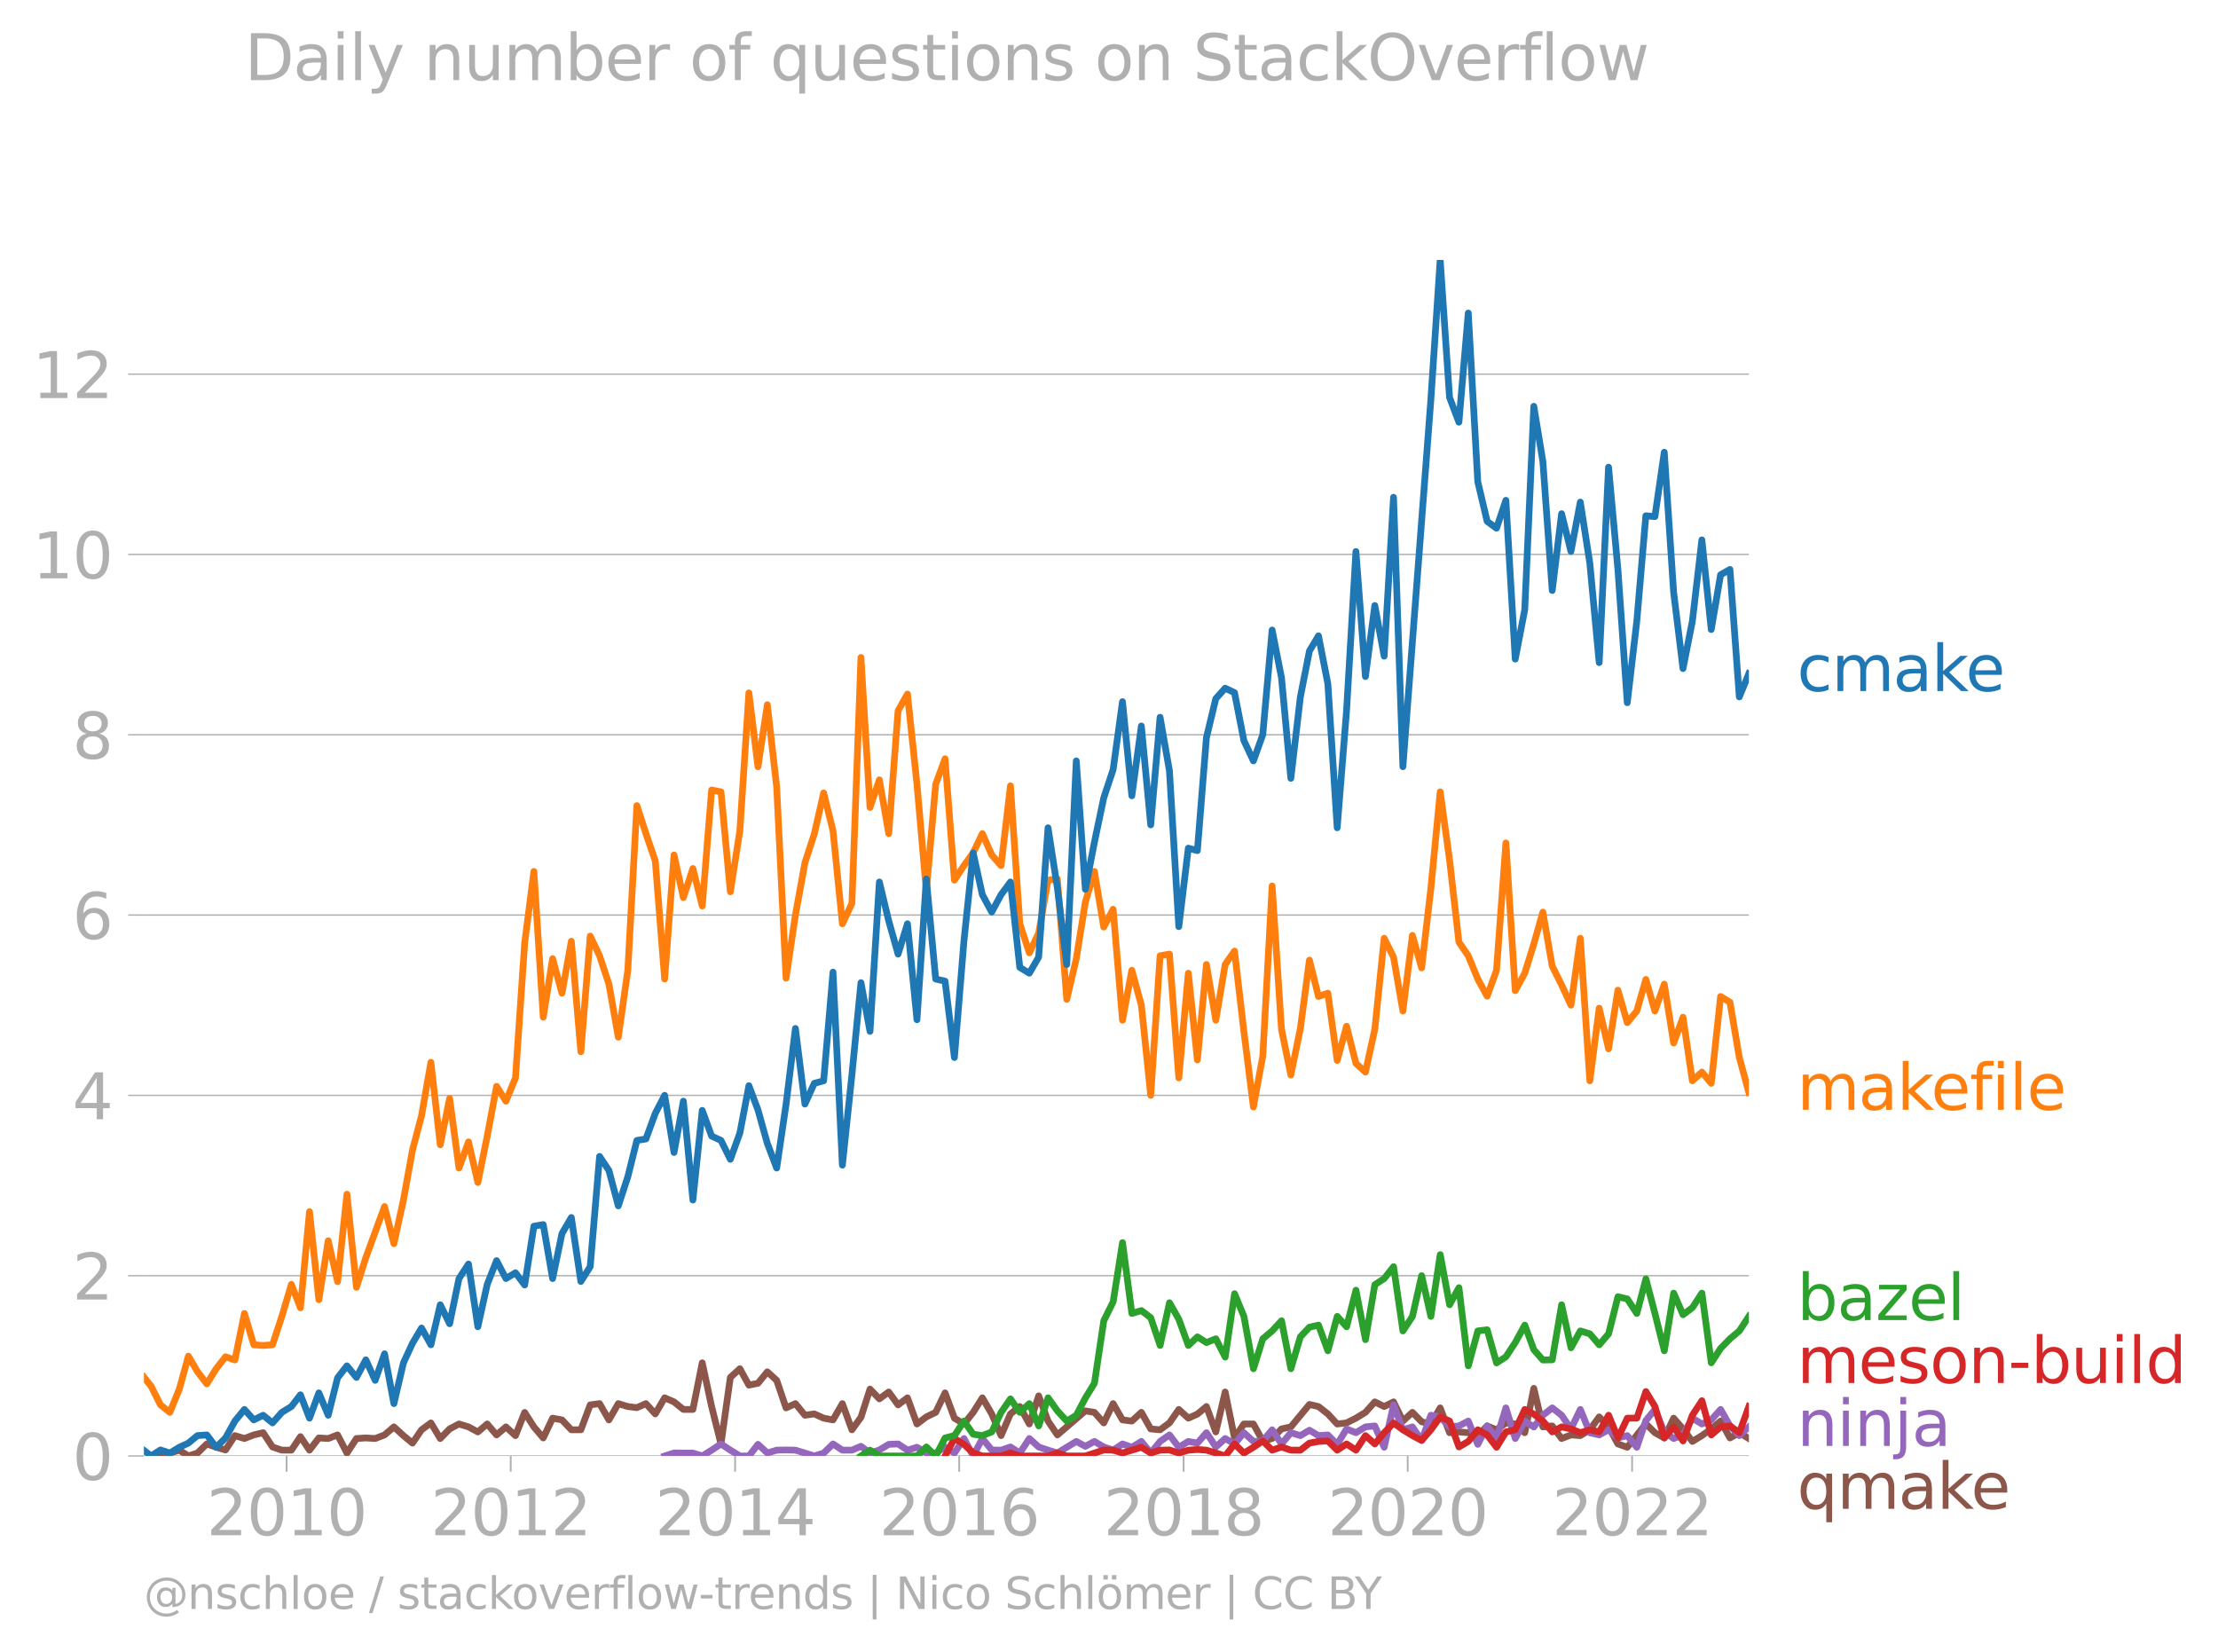<svg xmlns="http://www.w3.org/2000/svg" xmlns:xlink="http://www.w3.org/1999/xlink" width="658.013" height="489.969" viewBox="0 0 493.51 367.477"><defs><style>*{stroke-linejoin:round;stroke-linecap:butt}</style></defs><g id="figure_1"><path id="patch_1" d="M0 367.477h493.51V0H0v367.477z" style="fill:none"/><g id="axes_1"><path id="patch_2" d="M32.015 323.95h357.12V57.838H32.015V323.95z" style="fill:none"/><g id="matplotlib.axis_1"><g id="xtick_1"><g id="line2d_1"><defs><path id="m47ccaec27a" d="M0 0v3.5" style="stroke:#b0b0b0;stroke-width:.4"/></defs><use xlink:href="#m47ccaec27a" x="63.776" y="323.95" style="fill:#b0b0b0;stroke:#b0b0b0;stroke-width:.4"/></g><g id="text_1" style="fill:#b0b0b0" transform="matrix(.14 0 0 -.14 45.96 341.588)"><defs><path id="DejaVuSans-32" d="M1228 531h2203V0H469v531q359 372 979 998 621 627 780 809 303 340 423 576 121 236 121 464 0 372-261 606-261 235-680 235-297 0-627-103-329-103-704-313v638q381 153 712 231 332 78 607 78 725 0 1156-363 431-362 431-968 0-288-108-546-107-257-392-607-78-91-497-524-418-433-1181-1211z" transform="scale(.016)"/><path id="DejaVuSans-30" d="M2034 4250q-487 0-733-480-245-479-245-1442 0-959 245-1439 246-480 733-480 491 0 736 480 246 480 246 1439 0 963-246 1442-245 480-736 480zm0 500q785 0 1199-621 414-620 414-1801 0-1178-414-1799Q2819-91 2034-91q-784 0-1198 620-414 621-414 1799 0 1181 414 1801 414 621 1198 621z" transform="scale(.016)"/><path id="DejaVuSans-31" d="M794 531h1031v3560L703 3866v575l1116 225h631V531h1031V0H794v531z" transform="scale(.016)"/></defs><use xlink:href="#DejaVuSans-32"/><use xlink:href="#DejaVuSans-30" x="63.623"/><use xlink:href="#DejaVuSans-31" x="127.246"/><use xlink:href="#DejaVuSans-30" x="190.869"/></g></g><g id="xtick_2"><use xlink:href="#m47ccaec27a" id="line2d_2" x="113.637" y="323.95" style="fill:#b0b0b0;stroke:#b0b0b0;stroke-width:.4"/><g id="text_2" style="fill:#b0b0b0" transform="matrix(.14 0 0 -.14 95.822 341.588)"><use xlink:href="#DejaVuSans-32"/><use xlink:href="#DejaVuSans-30" x="63.623"/><use xlink:href="#DejaVuSans-31" x="127.246"/><use xlink:href="#DejaVuSans-32" x="190.869"/></g></g><g id="xtick_3"><use xlink:href="#m47ccaec27a" id="line2d_3" x="163.566" y="323.95" style="fill:#b0b0b0;stroke:#b0b0b0;stroke-width:.4"/><g id="text_3" style="fill:#b0b0b0" transform="matrix(.14 0 0 -.14 145.75 341.588)"><defs><path id="DejaVuSans-34" d="M2419 4116 825 1625h1594v2491zm-166 550h794V1625h666v-525h-666V0h-628v1100H313v609l1940 2957z" transform="scale(.016)"/></defs><use xlink:href="#DejaVuSans-32"/><use xlink:href="#DejaVuSans-30" x="63.623"/><use xlink:href="#DejaVuSans-31" x="127.246"/><use xlink:href="#DejaVuSans-34" x="190.869"/></g></g><g id="xtick_4"><use xlink:href="#m47ccaec27a" id="line2d_4" x="213.427" y="323.95" style="fill:#b0b0b0;stroke:#b0b0b0;stroke-width:.4"/><g id="text_4" style="fill:#b0b0b0" transform="matrix(.14 0 0 -.14 195.612 341.588)"><defs><path id="DejaVuSans-36" d="M2113 2584q-425 0-674-291-248-290-248-796 0-503 248-796 249-292 674-292t673 292q248 293 248 796 0 506-248 796-248 291-673 291zm1253 1979v-575q-238 112-480 171-242 60-480 60-625 0-955-422-329-422-376-1275 184 272 462 417 279 145 613 145 703 0 1111-427 408-426 408-1160 0-719-425-1154Q2819-91 2113-91q-810 0-1238 620-428 621-428 1799 0 1106 525 1764t1409 658q238 0 480-47t505-140z" transform="scale(.016)"/></defs><use xlink:href="#DejaVuSans-32"/><use xlink:href="#DejaVuSans-30" x="63.623"/><use xlink:href="#DejaVuSans-31" x="127.246"/><use xlink:href="#DejaVuSans-36" x="190.869"/></g></g><g id="xtick_5"><use xlink:href="#m47ccaec27a" id="line2d_5" x="263.356" y="323.95" style="fill:#b0b0b0;stroke:#b0b0b0;stroke-width:.4"/><g id="text_5" style="fill:#b0b0b0" transform="matrix(.14 0 0 -.14 245.54 341.588)"><defs><path id="DejaVuSans-38" d="M2034 2216q-450 0-708-241-257-241-257-662 0-422 257-663 258-241 708-241t709 242q260 243 260 662 0 421-258 662-257 241-711 241zm-631 268q-406 100-633 378-226 279-226 679 0 559 398 884 399 325 1092 325 697 0 1094-325t397-884q0-400-227-679-226-278-629-378 456-106 710-416 255-309 255-755 0-679-414-1042Q2806-91 2034-91q-771 0-1186 362-414 363-414 1042 0 446 256 755 257 310 713 416zm-231 997q0-362 226-565 227-203 636-203 407 0 636 203 230 203 230 565 0 363-230 566-229 203-636 203-409 0-636-203-226-203-226-566z" transform="scale(.016)"/></defs><use xlink:href="#DejaVuSans-32"/><use xlink:href="#DejaVuSans-30" x="63.623"/><use xlink:href="#DejaVuSans-31" x="127.246"/><use xlink:href="#DejaVuSans-38" x="190.869"/></g></g><g id="xtick_6"><use xlink:href="#m47ccaec27a" id="line2d_6" x="313.217" y="323.95" style="fill:#b0b0b0;stroke:#b0b0b0;stroke-width:.4"/><g id="text_6" style="fill:#b0b0b0" transform="matrix(.14 0 0 -.14 295.402 341.588)"><use xlink:href="#DejaVuSans-32"/><use xlink:href="#DejaVuSans-30" x="63.623"/><use xlink:href="#DejaVuSans-32" x="127.246"/><use xlink:href="#DejaVuSans-30" x="190.869"/></g></g><g id="xtick_7"><use xlink:href="#m47ccaec27a" id="line2d_7" x="363.146" y="323.95" style="fill:#b0b0b0;stroke:#b0b0b0;stroke-width:.4"/><g id="text_7" style="fill:#b0b0b0" transform="matrix(.14 0 0 -.14 345.33 341.588)"><use xlink:href="#DejaVuSans-32"/><use xlink:href="#DejaVuSans-30" x="63.623"/><use xlink:href="#DejaVuSans-32" x="127.246"/><use xlink:href="#DejaVuSans-32" x="190.869"/></g></g></g><g id="matplotlib.axis_2"><g id="ytick_1"><path id="line2d_8" d="M32.015 323.95h357.12" clip-path="url(#p1274166335)" style="fill:none;stroke:#b0b0b0;stroke-width:.3;stroke-linecap:square"/><g id="line2d_9"><defs><path id="m891c9cff49" d="M0 0h-3.5" style="stroke:#b0b0b0;stroke-width:.3"/></defs><use xlink:href="#m891c9cff49" x="32.015" y="323.95" style="fill:#b0b0b0;stroke:#b0b0b0;stroke-width:.3"/></g><use xlink:href="#DejaVuSans-30" id="text_8" style="fill:#b0b0b0" transform="matrix(.14 0 0 -.14 16.108 329.269)"/></g><g id="ytick_2"><path id="line2d_10" d="M32.015 283.832h357.12" clip-path="url(#p1274166335)" style="fill:none;stroke:#b0b0b0;stroke-width:.3;stroke-linecap:square"/><use xlink:href="#m891c9cff49" id="line2d_11" x="32.015" y="283.832" style="fill:#b0b0b0;stroke:#b0b0b0;stroke-width:.3"/><use xlink:href="#DejaVuSans-32" id="text_9" style="fill:#b0b0b0" transform="matrix(.14 0 0 -.14 16.108 289.151)"/></g><g id="ytick_3"><path id="line2d_12" d="M32.015 243.715h357.12" clip-path="url(#p1274166335)" style="fill:none;stroke:#b0b0b0;stroke-width:.3;stroke-linecap:square"/><use xlink:href="#m891c9cff49" id="line2d_13" x="32.015" y="243.715" style="fill:#b0b0b0;stroke:#b0b0b0;stroke-width:.3"/><use xlink:href="#DejaVuSans-34" id="text_10" style="fill:#b0b0b0" transform="matrix(.14 0 0 -.14 16.108 249.034)"/></g><g id="ytick_4"><path id="line2d_14" d="M32.015 203.598h357.12" clip-path="url(#p1274166335)" style="fill:none;stroke:#b0b0b0;stroke-width:.3;stroke-linecap:square"/><use xlink:href="#m891c9cff49" id="line2d_15" x="32.015" y="203.598" style="fill:#b0b0b0;stroke:#b0b0b0;stroke-width:.3"/><use xlink:href="#DejaVuSans-36" id="text_11" style="fill:#b0b0b0" transform="matrix(.14 0 0 -.14 16.108 208.917)"/></g><g id="ytick_5"><path id="line2d_16" d="M32.015 163.48h357.12" clip-path="url(#p1274166335)" style="fill:none;stroke:#b0b0b0;stroke-width:.3;stroke-linecap:square"/><use xlink:href="#m891c9cff49" id="line2d_17" x="32.015" y="163.48" style="fill:#b0b0b0;stroke:#b0b0b0;stroke-width:.3"/><use xlink:href="#DejaVuSans-38" id="text_12" style="fill:#b0b0b0" transform="matrix(.14 0 0 -.14 16.108 168.8)"/></g><g id="ytick_6"><path id="line2d_18" d="M32.015 123.363h357.12" clip-path="url(#p1274166335)" style="fill:none;stroke:#b0b0b0;stroke-width:.3;stroke-linecap:square"/><use xlink:href="#m891c9cff49" id="line2d_19" x="32.015" y="123.363" style="fill:#b0b0b0;stroke:#b0b0b0;stroke-width:.3"/><g id="text_13" style="fill:#b0b0b0" transform="matrix(.14 0 0 -.14 7.2 128.682)"><use xlink:href="#DejaVuSans-31"/><use xlink:href="#DejaVuSans-30" x="63.623"/></g></g><g id="ytick_7"><path id="line2d_20" d="M32.015 83.245h357.12" clip-path="url(#p1274166335)" style="fill:none;stroke:#b0b0b0;stroke-width:.3;stroke-linecap:square"/><use xlink:href="#m891c9cff49" id="line2d_21" x="32.015" y="83.245" style="fill:#b0b0b0;stroke:#b0b0b0;stroke-width:.3"/><g id="text_14" style="fill:#b0b0b0" transform="matrix(.14 0 0 -.14 7.2 88.564)"><use xlink:href="#DejaVuSans-31"/><use xlink:href="#DejaVuSans-32" x="63.623"/></g></g></g><path id="line2d_22" d="m35.703 323.95 4.2-1.294 2.016 1.294 2.015-.647 2.083-2.028 2.083.734 2.083.604 2.084-3.193 2.117.647 2.083-.798 2.084-.496 2.083 3.17 2.083.713h2.117l2.015-3.004 2.015 3.004 2.083-2.718 2.084.13 2.083-.799 2.083 4.034 2.118-3.236 2.083-.129 2.083.13 2.083-.799 2.083-1.79 2.118 1.941 2.015 1.664 2.015-2.958 2.083-1.531 2.083 3.472 2.083-2.135 2.084-1.1 2.117.647 2.083 1.122 2.083-1.769 2.084 2.437 2.083-1.79 2.117 1.941 2.05-5.154 2.048 3.213 2.084 2.46 2.083-4.4 2.083.387 2.083 2.2h2.118l2.083-5.543 2.083-.28 2.083 3.623 2.084-3.623 2.117.647 2.015.254 2.015-.901 2.083 2.286 2.083-3.58 2.084.906 2.083 1.682h2.117l2.083-10.375 2.084 9.728 2.083 8.325 2.083-14.796 2.117-1.94 2.015 3.65 2.015-.416 2.084-2.545 2.083 1.898 2.083 6.126 2.083-.95 2.118 2.589 2.083-.302 2.083.95 2.083.387 2.084-3.623 2.117 5.823 2.015-2.773 2.015-6.285 2.083 2.178 2.083-1.531 2.083 2.868 2.084-1.574 2.117 5.823 2.083-1.574 2.083-1.014 2.084-4.335 2.083 5.63 2.117 1.293 2.05-2.566 2.048-3.257 2.084 3.58 2.083 4.831 2.083-4.83 2.083-1.64 2.118 3.882 2.083-6.255 2.083 5.608 2.083 3.084 6.216-5.349 2.015.324 2.083 2.351 2.083-4.292 2.084 3.623 2.083.26 2.117-1.942 2.083 3.688 2.084.194 2.083-1.531 2.083-2.998 2.118 1.941 2.014-.901 2.015-1.687 2.084 5.65 2.083-8.885 2.083 10.223 2.083-3.106h2.118l2.083 3.775 2.083-.54 2.083-2.135 2.084-.453 4.132-4.991 2.015.462 2.083 1.64 2.083 2.242 2.083-.237 2.084-1.057 2.117-1.294 2.083-2.33 2.084 1.036 2.083-1.035 2.083 4.27 2.117-1.941 2.05 2.097 2.049.491 2.083-3.58 2.083 5.521 2.083-.172 2.083.172 2.118.647 2.083-2.156 2.083.862 2.084-1.531 2.083.237 2.117 1.941 2.015-9.867 2.015 8.573 2.083-.215 2.083 2.803 2.084-.798 2.083.151 2.117-1.294 2.083-2.868 2.084 2.221 2.083 3.796 2.083.734 4.132-5.223 2.015 1.987 2.084 1.165 2.083-4.4 2.083 2.394 2.083 2.783 2.118-1.295 2.083-1.488 2.083-1.747 2.083 3.753 2.084-1.165 2.117 1.294h0" clip-path="url(#p1274166335)" style="fill:none;stroke:#8c564b;stroke-width:1.5;stroke-linecap:square"/><path id="line2d_23" d="m147.89 323.95 2.084-.669 2.083.022h2.117l2.083.647 2.084-1.294 2.083-1.38 2.083 1.38 2.117 1.294h2.015l2.015-2.588 2.084 1.92 2.083-.626 2.083-.043 2.083.043 2.118.647 2.083.647 2.083-.647 2.083-2.028 2.084 1.38h2.117l2.015-.854 2.015 1.502 2.083-.69 2.083-1.251 2.083-.087 2.084 1.38 2.117-.646 2.083 1.272 2.083.022 2.084-1.36 2.083 1.36 2.117-3.236 2.05 3.883 2.048-3.883 2.084 2.546 2.083.043 2.083-.712 2.083 1.359 2.118-3.236 2.083 1.877 2.083.712 2.083.625 2.084-1.272 2.117-1.294 2.015 1.086 2.015-1.086 2.083 1.229 2.083.712 2.084-1.38 2.083.733 2.117-1.294 2.083 2.566 2.084-2.566 2.083-1.446 2.083 2.74 2.118-1.294 2.014.37 2.015-2.312 2.084 3.17 2.083-1.876 2.083 1.208 2.083-2.502 2.118 1.942 2.083-.108 2.083-2.48 2.083 3.148 2.084-2.502 2.117.647 2.015-1.201 2.015 1.201 2.083-.15 2.083 2.092 2.083-3.43 2.084.841 2.117-1.294 2.083-.215 2.084 4.745 2.083-9.426 2.083 5.543 2.117-.647 2.05 3.012 2.049-5.6 2.083.367 2.083 2.221 2.083-.215 2.083-1.079 2.118 5.177 2.083-4.098 2.083 2.803 2.084-6.815 2.083 6.815 2.117-3.882 2.015 1.317 2.015-2.611 2.083-1.64 2.083 1.64 2.084 3.041 2.083-4.335 2.117 5.176 2.083.496 2.084-1.143 2.083 1.812 2.083-.518 2.118 2.589 2.014-5.94 2.015-2.472 2.084 5.004 2.083 1.466 2.083-.798 2.083-3.73 2.118 1.293 2.083-.906 2.083-2.33 2.083 3.668 2.084 2.156 2.117-1.94" clip-path="url(#p1274166335)" style="fill:none;stroke:#9467bd;stroke-width:1.5;stroke-linecap:square"/><path id="line2d_24" d="m210.285 323.95 2.083-3.883 2.117 1.295 2.05 1.896 2.048.692h4.167l2.083-.669 2.083.669H233.2l2.083-.669 2.084.669h4.132l2.015-.647 2.083-.69 2.083.043 2.084.625 2.083-.625 2.117-.647 2.083 1.272 2.084-.625 2.083-.043 2.083.69 2.118-.647 2.014-.139 2.015.139 2.084.625 2.083.669 2.083-2.675 2.083 2.028 2.118-1.294 2.083-1.402 2.083 2.049 2.083-.712 2.084.712h2.117l2.015-1.572 2.015-.37 2.083-.107 2.083 2.049 2.083-1.38 2.084 1.38 2.117-3.236 2.083 1.855 2.084-2.502 2.083-2.178 2.083 1.531 2.117 1.294 2.05 1.071 2.049-2.365 2.083-2.868 2.083.927 2.083 5.759 2.083-1.23 2.118-2.588 2.083 1.143 2.083 2.74 2.084-3.408 2.083-.475 2.117-4.53 2.015 1.04 2.015 1.55 2.083 2.415 2.083-1.122 2.084.453 2.083.841 2.117-.647 2.083.475 2.084-3.71 2.083 5.047 2.083-4.4h2.118l2.014-5.916 2.015 3.328 2.084 6.988 2.083-2.459 2.083 3.128 2.083-5.716 2.118-3.235 2.083 7.613 2.083-1.79 2.083-.215 2.084 1.51 2.117-5.824" clip-path="url(#p1274166335)" style="fill:none;stroke:#d62728;stroke-width:1.5;stroke-linecap:square"/><g id="text_15" style="fill:#1f77b4" transform="matrix(.14 0 0 -.14 399.849 153.755)"><defs><path id="DejaVuSans-63" d="M3122 3366v-538q-244 135-489 202t-495 67q-560 0-870-355-309-354-309-995t309-996q310-354 870-354 250 0 495 67t489 202V134Q2881 22 2623-34q-257-57-548-57-791 0-1257 497-465 497-465 1341 0 856 470 1346 471 491 1290 491 265 0 518-55 253-54 491-163z" transform="scale(.016)"/><path id="DejaVuSans-6d" d="M3328 2828q216 388 516 572t706 184q547 0 844-383 297-382 297-1088V0h-578v2094q0 503-179 746-178 244-543 244-447 0-707-297-259-296-259-809V0h-578v2094q0 506-178 748t-550 242q-441 0-701-298-259-298-259-808V0H581v3500h578v-544q197 322 472 475t653 153q382 0 649-194 267-193 395-562z" transform="scale(.016)"/><path id="DejaVuSans-61" d="M2194 1759q-697 0-966-159t-269-544q0-306 202-486 202-179 548-179 479 0 768 339t289 901v128h-572zm1147 238V0h-575v531q-197-318-491-470T1556-91q-537 0-855 302-317 302-317 808 0 590 395 890 396 300 1180 300h807v57q0 397-261 614t-733 217q-300 0-585-72-284-72-546-216v532q315 122 612 182 297 61 578 61 760 0 1135-394 375-393 375-1193z" transform="scale(.016)"/><path id="DejaVuSans-6b" d="M581 4863h578V1991l1716 1509h734L1753 1863 3688 0h-750L1159 1709V0H581v4863z" transform="scale(.016)"/><path id="DejaVuSans-65" d="M3597 1894v-281H953q38-594 358-905t892-311q331 0 642 81t618 244V178Q3153 47 2828-22t-659-69q-838 0-1327 487-489 488-489 1320 0 859 464 1363 464 505 1252 505 706 0 1117-455 411-454 411-1235zm-575 169q-6 471-264 752-258 282-683 282-481 0-770-272t-333-766l2050 4z" transform="scale(.016)"/></defs><use xlink:href="#DejaVuSans-63"/><use xlink:href="#DejaVuSans-6d" x="54.98"/><use xlink:href="#DejaVuSans-61" x="152.393"/><use xlink:href="#DejaVuSans-6b" x="213.672"/><use xlink:href="#DejaVuSans-65" x="267.957"/></g><g id="text_16" style="fill:#ff7f0e" transform="matrix(.14 0 0 -.14 399.849 246.931)"><defs><path id="DejaVuSans-66" d="M2375 4863v-479h-550q-309 0-430-125-120-125-120-450v-309h947v-447h-947V0H697v3053H147v447h550v244q0 584 272 851 272 268 862 268h544z" transform="scale(.016)"/><path id="DejaVuSans-69" d="M603 3500h575V0H603v3500zm0 1363h575v-729H603v729z" transform="scale(.016)"/><path id="DejaVuSans-6c" d="M603 4863h575V0H603v4863z" transform="scale(.016)"/></defs><use xlink:href="#DejaVuSans-6d"/><use xlink:href="#DejaVuSans-61" x="97.412"/><use xlink:href="#DejaVuSans-6b" x="158.691"/><use xlink:href="#DejaVuSans-65" x="212.977"/><use xlink:href="#DejaVuSans-66" x="274.5"/><use xlink:href="#DejaVuSans-69" x="309.705"/><use xlink:href="#DejaVuSans-6c" x="337.488"/><use xlink:href="#DejaVuSans-65" x="365.271"/></g><g id="text_17" style="fill:#2ca02c" transform="matrix(.14 0 0 -.14 399.849 293.71)"><defs><path id="DejaVuSans-62" d="M3116 1747q0 634-261 995t-717 361q-457 0-718-361t-261-995q0-634 261-995t718-361q456 0 717 361t261 995zM1159 2969q182 312 458 463 277 152 661 152 638 0 1036-506 399-506 399-1331T3314 415Q2916-91 2278-91q-384 0-661 152-276 152-458 464V0H581v4863h578V2969z" transform="scale(.016)"/><path id="DejaVuSans-7a" d="M353 3500h2731v-525L922 459h2162V0H275v525l2163 2516H353v459z" transform="scale(.016)"/></defs><use xlink:href="#DejaVuSans-62"/><use xlink:href="#DejaVuSans-61" x="63.477"/><use xlink:href="#DejaVuSans-7a" x="124.756"/><use xlink:href="#DejaVuSans-65" x="177.246"/><use xlink:href="#DejaVuSans-6c" x="238.77"/></g><g id="text_18" style="fill:#d62728" transform="matrix(.14 0 0 -.14 399.849 307.71)"><defs><path id="DejaVuSans-73" d="M2834 3397v-544q-243 125-506 187-262 63-544 63-428 0-642-131t-214-394q0-200 153-314t616-217l197-44q612-131 870-370t258-667q0-488-386-773Q2250-91 1575-91q-281 0-586 55T347 128v594q319-166 628-249 309-82 613-82 406 0 624 139 219 139 219 392 0 234-158 359-157 125-692 241l-200 47q-534 112-772 345-237 233-237 639 0 494 350 762 350 269 994 269 318 0 599-47 282-46 519-140z" transform="scale(.016)"/><path id="DejaVuSans-6f" d="M1959 3097q-462 0-731-361t-269-989q0-628 267-989 268-361 733-361 460 0 728 362 269 363 269 988 0 622-269 986-268 364-728 364zm0 487q750 0 1178-488 429-487 429-1349 0-859-429-1349Q2709-91 1959-91q-753 0-1180 489-426 490-426 1349 0 862 426 1349 427 488 1180 488z" transform="scale(.016)"/><path id="DejaVuSans-6e" d="M3513 2113V0h-575v2094q0 497-194 743-194 247-581 247-466 0-735-297-269-296-269-809V0H581v3500h578v-544q207 316 486 472 280 156 646 156 603 0 912-373 310-373 310-1098z" transform="scale(.016)"/><path id="DejaVuSans-2d" d="M313 2009h1684v-512H313v512z" transform="scale(.016)"/><path id="DejaVuSans-75" d="M544 1381v2119h575V1403q0-497 193-746 194-248 582-248 465 0 735 297 271 297 271 810v1984h575V0h-575v538q-209-319-486-474-276-155-642-155-603 0-916 375-312 375-312 1097zm1447 2203z" transform="scale(.016)"/><path id="DejaVuSans-64" d="M2906 2969v1894h575V0h-575v525q-181-312-458-464-276-152-664-152-634 0-1033 506-398 507-398 1332t398 1331q399 506 1033 506 388 0 664-152 277-151 458-463zM947 1747q0-634 261-995t717-361q456 0 718 361 263 361 263 995t-263 995q-262 361-718 361t-717-361q-261-361-261-995z" transform="scale(.016)"/></defs><use xlink:href="#DejaVuSans-6d"/><use xlink:href="#DejaVuSans-65" x="97.412"/><use xlink:href="#DejaVuSans-73" x="158.936"/><use xlink:href="#DejaVuSans-6f" x="211.035"/><use xlink:href="#DejaVuSans-6e" x="272.217"/><use xlink:href="#DejaVuSans-2d" x="335.596"/><use xlink:href="#DejaVuSans-62" x="371.68"/><use xlink:href="#DejaVuSans-75" x="435.156"/><use xlink:href="#DejaVuSans-69" x="498.535"/><use xlink:href="#DejaVuSans-6c" x="526.318"/><use xlink:href="#DejaVuSans-64" x="554.102"/></g><g id="text_19" style="fill:#9467bd" transform="matrix(.14 0 0 -.14 399.849 321.71)"><defs><path id="DejaVuSans-6a" d="M603 3500h575V-63q0-668-255-968-254-300-820-300h-219v487H38q328 0 446 152Q603-541 603-63v3563zm0 1363h575v-729H603v729z" transform="scale(.016)"/></defs><use xlink:href="#DejaVuSans-6e"/><use xlink:href="#DejaVuSans-69" x="63.379"/><use xlink:href="#DejaVuSans-6e" x="91.162"/><use xlink:href="#DejaVuSans-6a" x="154.541"/><use xlink:href="#DejaVuSans-61" x="182.324"/></g><g id="text_20" style="fill:#8c564b" transform="matrix(.14 0 0 -.14 399.849 335.71)"><defs><path id="DejaVuSans-71" d="M947 1747q0-634 261-995t717-361q456 0 718 361 263 361 263 995t-263 995q-262 361-718 361t-717-361q-261-361-261-995zM2906 525q-181-312-458-464-276-152-664-152-634 0-1033 506-398 507-398 1332t398 1331q399 506 1033 506 388 0 664-152 277-151 458-463v531h575v-4831h-575V525z" transform="scale(.016)"/></defs><use xlink:href="#DejaVuSans-71"/><use xlink:href="#DejaVuSans-6d" x="63.477"/><use xlink:href="#DejaVuSans-61" x="160.889"/><use xlink:href="#DejaVuSans-6b" x="222.168"/><use xlink:href="#DejaVuSans-65" x="276.453"/></g><g id="text_21" style="fill:#b0b0b0" transform="matrix(.097 0 0 -.097 32.015 357.986)"><defs><path id="DejaVuSans-40" d="M2381 1678q0-447 222-702 222-254 610-254 384 0 604 256 221 256 221 700 0 438-225 695-225 258-607 258-378 0-602-256-223-256-223-697zm1703-934q-187-241-429-355t-564-114q-538 0-874 389t-336 1014q0 625 337 1015 338 391 873 391 322 0 565-117 244-117 428-354v409h447V722q457 69 714 417 258 349 258 902 0 334-99 628-98 294-298 544-325 409-792 626t-1017 217q-384 0-738-102-353-101-653-301-490-319-767-836-276-517-276-1120 0-497 179-932 180-434 521-765 328-325 759-495 431-171 922-171 403 0 792 136t714 389l281-347q-390-303-851-464t-936-161q-578 0-1091 205-512 205-912 595Q841 78 631 592q-209 514-209 1105 0 569 212 1084 213 516 607 907 403 396 931 607t1119 211q662 0 1229-272 568-271 952-771 234-307 357-666 124-359 124-744 0-822-497-1297T4084 263v481z" transform="scale(.016)"/><path id="DejaVuSans-68" d="M3513 2113V0h-575v2094q0 497-194 743-194 247-581 247-466 0-735-297-269-296-269-809V0H581v4863h578V2956q207 316 486 472 280 156 646 156 603 0 912-373 310-373 310-1098z" transform="scale(.016)"/><path id="DejaVuSans-2f" d="M1625 4666h531L531-594H0l1625 5260z" transform="scale(.016)"/><path id="DejaVuSans-74" d="M1172 4494v-994h1184v-447H1172V1153q0-428 117-550t477-122h590V0h-590q-666 0-919 248-253 249-253 905v1900H172v447h422v994h578z" transform="scale(.016)"/><path id="DejaVuSans-76" d="M191 3500h609L1894 563l1094 2937h609L2284 0h-781L191 3500z" transform="scale(.016)"/><path id="DejaVuSans-72" d="M2631 2963q-97 56-211 82-114 27-251 27-488 0-749-317t-261-911V0H581v3500h578v-544q182 319 472 473 291 155 707 155 59 0 131-8 72-7 159-23l3-590z" transform="scale(.016)"/><path id="DejaVuSans-77" d="M269 3500h575l719-2731 715 2731h678l719-2731 716 2731h575L4050 0h-678l-753 2869L1863 0h-679L269 3500z" transform="scale(.016)"/><path id="DejaVuSans-7c" d="M1344 4891v-6400H813v6400h531z" transform="scale(.016)"/><path id="DejaVuSans-4e" d="M628 4666h850L3547 763v3903h612V0h-850L1241 3903V0H628v4666z" transform="scale(.016)"/><path id="DejaVuSans-53" d="M3425 4513v-616q-359 172-678 256-319 85-616 85-515 0-795-200t-280-569q0-310 186-468 186-157 705-254l381-78q706-135 1042-474t336-907q0-679-455-1029Q2797-91 1919-91q-331 0-705 75-373 75-773 222v650q384-215 753-325 369-109 725-109 540 0 834 212 294 213 294 607 0 343-211 537t-692 291l-385 75q-706 140-1022 440-315 300-315 835 0 619 436 975t1201 356q329 0 669-60 341-59 697-177z" transform="scale(.016)"/><path id="DejaVuSans-f6" d="M1959 3097q-462 0-731-361t-269-989q0-628 267-989 268-361 733-361 460 0 728 362 269 363 269 988 0 622-269 986-268 364-728 364zm0 487q750 0 1178-488 429-487 429-1349 0-859-429-1349Q2709-91 1959-91q-753 0-1180 489-426 490-426 1349 0 862 426 1349 427 488 1180 488zm295 1266h634v-631h-634v631zm-1222 0h634v-631h-634v631z" transform="scale(.016)"/><path id="DejaVuSans-43" d="M4122 4306v-665q-319 297-680 443-361 147-767 147-800 0-1225-489t-425-1414q0-922 425-1411t1225-489q406 0 767 147t680 444V359q-331-225-702-338-370-112-782-112-1060 0-1670 648-609 649-609 1771 0 1125 609 1773 610 649 1670 649 418 0 788-111 371-111 696-333z" transform="scale(.016)"/><path id="DejaVuSans-42" d="M1259 2228V519h1013q509 0 754 211 246 211 246 645 0 438-246 645-245 208-754 208H1259zm0 1919V2741h935q462 0 688 173 227 174 227 530 0 353-227 528-226 175-688 175h-935zm-631 519h1613q722 0 1112-300 391-300 391-853 0-429-200-682t-588-315q466-100 724-418 258-317 258-792 0-625-425-966Q3088 0 2303 0H628v4666z" transform="scale(.016)"/><path id="DejaVuSans-59" d="M-13 4666h679l1293-1919 1285 1919h678L2272 2222V0h-634v2222L-13 4666z" transform="scale(.016)"/></defs><use xlink:href="#DejaVuSans-40"/><use xlink:href="#DejaVuSans-6e" x="100"/><use xlink:href="#DejaVuSans-73" x="163.379"/><use xlink:href="#DejaVuSans-63" x="215.479"/><use xlink:href="#DejaVuSans-68" x="270.459"/><use xlink:href="#DejaVuSans-6c" x="333.838"/><use xlink:href="#DejaVuSans-6f" x="361.621"/><use xlink:href="#DejaVuSans-65" x="422.803"/><use xlink:href="#DejaVuSans-20" x="484.326"/><use xlink:href="#DejaVuSans-2f" x="516.113"/><use xlink:href="#DejaVuSans-20" x="549.805"/><use xlink:href="#DejaVuSans-73" x="581.592"/><use xlink:href="#DejaVuSans-74" x="633.691"/><use xlink:href="#DejaVuSans-61" x="672.9"/><use xlink:href="#DejaVuSans-63" x="734.18"/><use xlink:href="#DejaVuSans-6b" x="789.16"/><use xlink:href="#DejaVuSans-6f" x="843.445"/><use xlink:href="#DejaVuSans-76" x="904.627"/><use xlink:href="#DejaVuSans-65" x="963.807"/><use xlink:href="#DejaVuSans-72" x="1025.33"/><use xlink:href="#DejaVuSans-66" x="1066.443"/><use xlink:href="#DejaVuSans-6c" x="1101.648"/><use xlink:href="#DejaVuSans-6f" x="1129.432"/><use xlink:href="#DejaVuSans-77" x="1190.613"/><use xlink:href="#DejaVuSans-2d" x="1272.4"/><use xlink:href="#DejaVuSans-74" x="1308.484"/><use xlink:href="#DejaVuSans-72" x="1347.693"/><use xlink:href="#DejaVuSans-65" x="1386.557"/><use xlink:href="#DejaVuSans-6e" x="1448.08"/><use xlink:href="#DejaVuSans-64" x="1511.459"/><use xlink:href="#DejaVuSans-73" x="1574.936"/><use xlink:href="#DejaVuSans-20" x="1627.035"/><use xlink:href="#DejaVuSans-7c" x="1658.822"/><use xlink:href="#DejaVuSans-20" x="1692.514"/><use xlink:href="#DejaVuSans-4e" x="1724.301"/><use xlink:href="#DejaVuSans-69" x="1799.105"/><use xlink:href="#DejaVuSans-63" x="1826.889"/><use xlink:href="#DejaVuSans-6f" x="1881.869"/><use xlink:href="#DejaVuSans-20" x="1943.051"/><use xlink:href="#DejaVuSans-53" x="1974.838"/><use xlink:href="#DejaVuSans-63" x="2038.314"/><use xlink:href="#DejaVuSans-68" x="2093.295"/><use xlink:href="#DejaVuSans-6c" x="2156.674"/><use xlink:href="#DejaVuSans-f6" x="2184.457"/><use xlink:href="#DejaVuSans-6d" x="2245.639"/><use xlink:href="#DejaVuSans-65" x="2343.051"/><use xlink:href="#DejaVuSans-72" x="2404.574"/><use xlink:href="#DejaVuSans-20" x="2445.688"/><use xlink:href="#DejaVuSans-7c" x="2477.475"/><use xlink:href="#DejaVuSans-20" x="2511.166"/><use xlink:href="#DejaVuSans-43" x="2542.953"/><use xlink:href="#DejaVuSans-43" x="2612.777"/><use xlink:href="#DejaVuSans-20" x="2682.602"/><use xlink:href="#DejaVuSans-42" x="2714.389"/><use xlink:href="#DejaVuSans-59" x="2777.492"/></g><g id="text_22" style="fill:#b0b0b0" transform="matrix(.14 0 0 -.14 54.43 17.838)"><defs><path id="DejaVuSans-44" d="M1259 4147V519h763q966 0 1414 437 448 438 448 1382 0 937-448 1373t-1414 436h-763zm-631 519h1297q1356 0 1990-564 635-564 635-1764 0-1207-638-1773Q3275 0 1925 0H628v4666z" transform="scale(.016)"/><path id="DejaVuSans-79" d="M2059-325q-243-625-475-815-231-191-618-191H506v481h338q237 0 368 113 132 112 291 531l103 262L191 3500h609L1894 763l1094 2737h609L2059-325z" transform="scale(.016)"/><path id="DejaVuSans-4f" d="M2522 4238q-688 0-1093-513-404-512-404-1397 0-881 404-1394 405-512 1093-512 687 0 1089 512 402 513 402 1394 0 885-402 1397-402 513-1089 513zm0 512q981 0 1568-658 588-658 588-1764 0-1103-588-1761Q3503-91 2522-91q-984 0-1574 656-589 657-589 1763t589 1764q590 658 1574 658z" transform="scale(.016)"/></defs><use xlink:href="#DejaVuSans-44"/><use xlink:href="#DejaVuSans-61" x="77.002"/><use xlink:href="#DejaVuSans-69" x="138.281"/><use xlink:href="#DejaVuSans-6c" x="166.064"/><use xlink:href="#DejaVuSans-79" x="193.848"/><use xlink:href="#DejaVuSans-20" x="253.027"/><use xlink:href="#DejaVuSans-6e" x="284.814"/><use xlink:href="#DejaVuSans-75" x="348.193"/><use xlink:href="#DejaVuSans-6d" x="411.572"/><use xlink:href="#DejaVuSans-62" x="508.984"/><use xlink:href="#DejaVuSans-65" x="572.461"/><use xlink:href="#DejaVuSans-72" x="633.984"/><use xlink:href="#DejaVuSans-20" x="675.098"/><use xlink:href="#DejaVuSans-6f" x="706.885"/><use xlink:href="#DejaVuSans-66" x="768.066"/><use xlink:href="#DejaVuSans-20" x="803.271"/><use xlink:href="#DejaVuSans-71" x="835.059"/><use xlink:href="#DejaVuSans-75" x="898.535"/><use xlink:href="#DejaVuSans-65" x="961.914"/><use xlink:href="#DejaVuSans-73" x="1023.438"/><use xlink:href="#DejaVuSans-74" x="1075.537"/><use xlink:href="#DejaVuSans-69" x="1114.746"/><use xlink:href="#DejaVuSans-6f" x="1142.529"/><use xlink:href="#DejaVuSans-6e" x="1203.711"/><use xlink:href="#DejaVuSans-73" x="1267.09"/><use xlink:href="#DejaVuSans-20" x="1319.189"/><use xlink:href="#DejaVuSans-6f" x="1350.977"/><use xlink:href="#DejaVuSans-6e" x="1412.158"/><use xlink:href="#DejaVuSans-20" x="1475.537"/><use xlink:href="#DejaVuSans-53" x="1507.324"/><use xlink:href="#DejaVuSans-74" x="1570.801"/><use xlink:href="#DejaVuSans-61" x="1610.01"/><use xlink:href="#DejaVuSans-63" x="1671.289"/><use xlink:href="#DejaVuSans-6b" x="1726.27"/><use xlink:href="#DejaVuSans-4f" x="1784.18"/><use xlink:href="#DejaVuSans-76" x="1862.891"/><use xlink:href="#DejaVuSans-65" x="1922.07"/><use xlink:href="#DejaVuSans-72" x="1983.594"/><use xlink:href="#DejaVuSans-66" x="2024.707"/><use xlink:href="#DejaVuSans-6c" x="2059.912"/><use xlink:href="#DejaVuSans-6f" x="2087.695"/><use xlink:href="#DejaVuSans-77" x="2148.877"/></g><path id="line2d_25" d="m191.57 323.95 2.015-1.294 2.083 1.294h8.367l2.083-2.006 2.083 2.006 2.084-4.012 2.083-.518 2.117-3.235 2.05 2.923 2.048.312 2.084-.82 2.083-4.356 2.083-2.998 2.083 2.998 2.118-1.941 2.083 4.96 2.083-6.254 2.083 2.911 2.084 2.265 2.117-1.294 2.015-3.836 2.015-3.282 2.083-13.911 2.083-4.206 2.084-13.178 2.083 15.766 2.117-.647 2.083 1.596 2.084 6.169 2.083-9.512 2.083 3.688 2.118 5.824 2.014-1.918 2.015 1.27 2.084-.84 2.083 4.076 2.083-14.106 2.083 5.047 2.118 11.647 2.083-6.664 2.083-1.748 2.083-2.264 2.084 10.676 2.117-7.117 2.015-2.126 2.015-.463 2.083 5.716 2.083-7.657 2.083 2.308 2.084-8.131 2.117 11 2.083-12.23 2.084-1.359 2.083-2.652 2.083 14.3 2.117-3.236 2.05-9.059 2.049 9.06 2.083-13.74 2.083 11.151 2.083-3.796 2.083 17.384 2.118-7.765 2.083-.258 2.083 7.376 2.084-1.359 2.083-3.17 2.117-3.883 2.015 5.477 2.015 2.288 2.083-.043 2.083-12.251 2.084 9.576 2.083-3.753 2.117.648 2.083 2.437 2.084-2.437 2.083-8.261 2.083.496 2.118 3.235 2.014-7.695 2.015 7.695 2.084 8.304 2.083-12.833 2.083 4.81 2.083-1.575 2.118-3.235 2.083 15.507 2.083-3.213 2.083-2.135 2.084-1.748 2.117-3.235" clip-path="url(#p1274166335)" style="fill:none;stroke:#2ca02c;stroke-width:1.5;stroke-linecap:square"/><path id="line2d_26" d="m32.015 306.398 1.605 2.023 2.083 4.162 2.084 1.661 2.117-5.176 2.015-7.326 2.015 3.443 2.083 2.718 2.083-3.365 2.083-2.653 2.084.712 2.117-10.353 2.083 6.967 2.084.15 2.083-.15 2.083-6.32 2.117-7.117 2.015 5.222 2.015-21.399 2.083 19.584 2.084-13.113 2.083 9.102 2.083-19.455 2.118 20.706 2.083-6.6 4.166-11.367 2.083 8.26 2.118-9.705 2.015-11.115 2.015-7.65 2.083-11.884 2.083 18.355 2.083-10.331 2.084 15.507 2.117-5.823 2.083 9.037 2.083-10.331 2.084-11.065 2.083 3.3 2.117-5.176 2.05-30.01 2.048-15.931 2.084 32.439 2.083-13.028 2.083 7.679 2.083-11.56 2.118 24.587 2.083-25.731 2.083 4.378 2.083 6.32 2.084 11.798 2.117-14.882 2.015-36.651 2.015 6.24 2.083 6.081 2.083 26.27 2.084-27.607 2.083 9.49 2.117-6.47 2.083 8.347 2.084-25.818 2.083.41 2.083 22.237 2.117-13.588 2.015-30.666 2.015 16.43 2.084-13.803 2.083 18.333 2.083 42.512 2.083-14.041 2.118-11.647 2.083-6.406 2.083-9.124 2.083 8.455 2.084 20.663 2.117-4.53 2.015-54.722 2.015 33.37 2.083-6.147 2.083 11.97 2.083-27.349 2.084-3.71 2.117 20.06 2.083 23.768 2.083-23.769 2.084-5.65 2.083 27.003 2.117-3.235 2.05-2.834 2.048-4.284 2.084 4.745 2.083 2.373 2.083-17.751 2.083 30.692 2.118 6.47 2.083-4.4 2.083-11.776 2.083-.259 2.084 26.788 2.117-9.059 2.015-12.57 2.015-6.841 2.083 12.38 2.083-3.968 2.084 24.695 2.083-11.107 2.117 7.764 2.083 20.059 2.084-31.059 2.083-.366 2.083 27.543 2.118-23.294 2.014 19.296 2.015-21.237 2.084 12.401 2.083-12.401 2.083-2.977 2.083 17.859 2.118 16.823 2.083-11.28 2.083-37.896 2.083 31.878 2.084 10.18 2.117-10.352 2.015-15.206 2.015 8.088 2.083-.733 2.083 14.968 2.083-7.613 2.084 8.26 2.117 1.942 2.083-9.534 2.084-20.23 2.083 4.183 2.083 11.992 2.117-16.823 2.05 7.23 2.049-17.583 2.083-21.59 2.083 15.12 2.083 18.311 2.083 3.041 2.118 5.177 2.083 3.817 2.083-5.758 2.084-28.341 2.083 32.87 2.117-3.882 2.015-6.494 2.015-7.094 2.083 12.013 2.083 4.163 2.084 4.53 2.083-14.883 2.117 31.706 2.083-16.155 2.084 9.037 2.083-13.049 2.083 7.226 2.118-2.589 2.014-7.025 2.015 7.025 2.084-5.974 2.083 13.092 2.083-5.737 2.083 14.149 2.118-1.941 2.083 2.502 2.083-19.326 2.083 1.273 2.084 12.315 2.117 7.765h0" clip-path="url(#p1274166335)" style="fill:none;stroke:#ff7f0e;stroke-width:1.5;stroke-linecap:square"/><path id="line2d_27" d="m32.015 322.696 1.605 1.254 2.083-1.337 2.084.69 2.117-1.294 2.015-.925 2.015-1.664 2.083-.15 2.083 2.739 2.083-2.07 2.084-3.754 2.117-2.588 2.083 2.33 2.084-1.036 2.083 1.704 2.083-2.351 2.117-1.294 2.015-2.611 2.015 5.2 2.083-5.63 2.084 4.982 2.083-8.325 2.083-2.675 2.118 2.588 2.083-3.925 2.083 4.572 2.083-5.91 2.083 11.087 2.118-9.059 2.015-4.368 2.015-3.397 2.083 3.732 2.083-8.908 2.083 4.227 2.084-10.05 2.117-3.236 2.083 13.955 2.083-9.425 2.084-5.285 2.083 3.99 2.117-1.294 2.05 2.722 2.048-13.075 2.084-.366 2.083 12.013 2.083-10.007 2.083-3.58 2.118 14.235 2.083-3.3 2.083-24.524 2.083 3.128 2.084 7.872 2.117-6.47 2.015-8.089 2.015-.323 2.083-5.694 2.083-4.012 2.084 12.704 2.083-11.41 2.117 22 2.083-19.95 2.084 5.715 2.083.97 2.083 4.206 2.117-5.823 2.015-10.561 2.015 5.384 2.084 7.463 2.083 5.478 2.083-14.17 2.083-16.888 2.118 16.823 2.083-4.615 2.083-.561 2.083-24.179 2.084 42.943 2.117-20.058 2.015-20.544 2.015 10.838 2.083-33.237 2.083 8.649 2.083 7.398 2.084-6.751 2.117 21.353 2.083-31.318 2.083 22.259 2.084.474 2.083 16.996 2.117-25.882 2.05-19.657 2.048 9.304 2.084 3.861 2.083-3.86 2.083-2.826 2.083 19.002 2.118 1.294 2.083-3.58 2.083-28.773 2.083 13.394 2.084 17.018 2.117-45.294 2.015 28.563 2.015-10.446 2.083-9.9 2.083-6.276 2.084-15.12 2.083 20.943 2.117-15.529 2.083 22 2.084-23.941 2.083 11.906 2.083 34.682 2.118-17.47 2.014.554 2.015-25.143 2.084-8.67 2.083-2.33 2.083.993 2.083 10.654 2.118 4.53 2.083-5.824 2.083-23.294 2.083 10.59 2.084 22.41 2.117-18.117 2.015-10.215 2.015-3.374 2.083 10.634 2.083 32.072 2.083-26.055 2.084-35.415 2.117 27.823 2.083-15.81 2.084 11.28 2.083-35.35 2.083 59.939 6.216-81.529 2.083-31.231 2.083 30.584 2.083 5.521 2.083-24.286 2.118 37.53 2.083 8.821 2.083 1.531 2.084-6.211 2.083 35.329 2.117-11 2.015-45.248 2.015 12.248 2.083 28.73 2.083-17.083 2.084 8.39 2.083-10.978 2.117 13.588 2.083 22.13 2.084-43.483 2.083 22.755 2.083 29.657 2.118-18.118 2.014-23.479 2.015.185 2.084-14.321 2.083 31.145 2.083 16.996 2.083-10.526 2.118-18.117 2.083 19.95 2.083-12.186 2.083-1.186 2.084 28.363 2.117-5.177h0" clip-path="url(#p1274166335)" style="fill:none;stroke:#1f77b4;stroke-width:1.5;stroke-linecap:square"/></g></g><defs><clipPath id="p1274166335"><path d="M32.015 57.838h357.12V323.95H32.015z"/></clipPath></defs></svg>